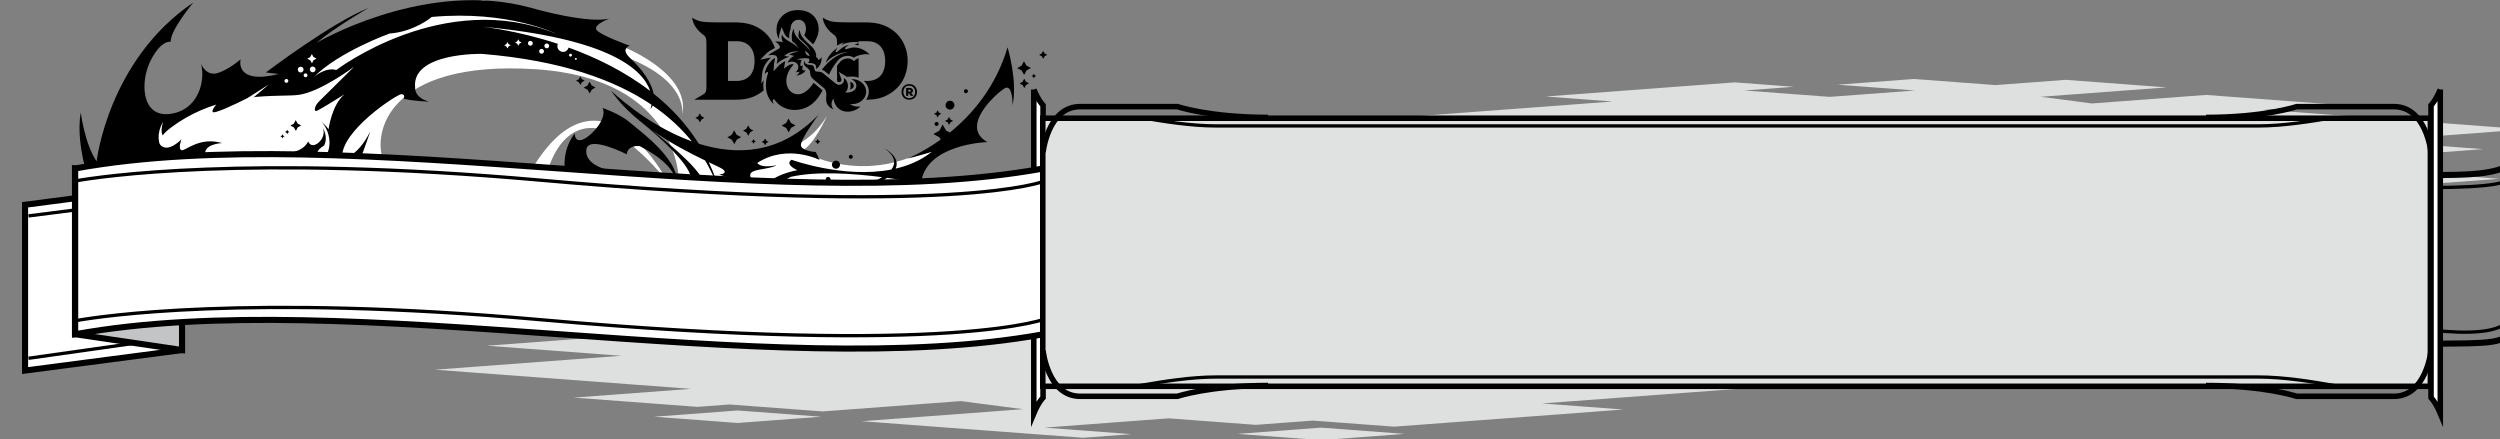 <?xml version="1.0" encoding="UTF-8" standalone="no"?>
<!-- Created with Inkscape (http://www.inkscape.org/) -->

<svg
   width="199.771mm"
   height="35.105mm"
   viewBox="0 0 199.771 35.105"
   version="1.1"
   id="svg1"
   xmlns="http://www.w3.org/2000/svg"
   xmlns:svg="http://www.w3.org/2000/svg">
  <rect x="0" y="0" width="199.771" height="35.105" fill="#808080" stroke="none"/>
  <defs
     id="defs1">
    <clipPath
       clipPathUnits="userSpaceOnUse"
       id="clipPath2289">
      <path
         d="M 0,0 H 612 V 792 H 0 Z"
         transform="translate(-55.001,-733.915)"
         id="path2289" />
    </clipPath>
    <clipPath
       clipPathUnits="userSpaceOnUse"
       id="clipPath2291">
      <path
         d="M 0,0 H 612 V 792 H 0 Z"
         transform="translate(-149.72,-735.354)"
         id="path2291" />
    </clipPath>
    <clipPath
       clipPathUnits="userSpaceOnUse"
       id="clipPath2293">
      <path
         d="M 0,0 H 612 V 792 H 0 Z"
         transform="translate(-188.747,-728.449)"
         id="path2293" />
    </clipPath>
    <clipPath
       clipPathUnits="userSpaceOnUse"
       id="clipPath2295">
      <path
         d="M 0,0 H 612 V 792 H 0 Z"
         transform="translate(-66.757,-746.64)"
         id="path2295" />
    </clipPath>
    <clipPath
       clipPathUnits="userSpaceOnUse"
       id="clipPath2297">
      <path
         d="M 0,0 H 612 V 792 H 0 Z"
         transform="translate(-90.284,-738.72)"
         id="path2297" />
    </clipPath>
    <clipPath
       clipPathUnits="userSpaceOnUse"
       id="clipPath2299">
      <path
         d="M 0,0 H 612 V 792 H 0 Z"
         transform="translate(-61.754,-740.799)"
         id="path2299" />
    </clipPath>
    <clipPath
       clipPathUnits="userSpaceOnUse"
       id="clipPath2302">
      <path
         d="M 0,0 H 612 V 792 H 0 Z"
         transform="translate(-259.416,-753.061)"
         id="path2302" />
    </clipPath>
    <clipPath
       clipPathUnits="userSpaceOnUse"
       id="clipPath2304">
      <path
         d="M 0,0 H 612 V 792 H 0 Z"
         transform="translate(-259.416,-753.061)"
         id="path2304" />
    </clipPath>
    <clipPath
       clipPathUnits="userSpaceOnUse"
       id="clipPath2310">
      <path
         d="M 0,0 H 612 V 792 H 0 Z"
         transform="translate(-261.608,-697.719)"
         id="path2310" />
    </clipPath>
    <clipPath
       clipPathUnits="userSpaceOnUse"
       id="clipPath2312">
      <path
         d="M 0,0 H 612 V 792 H 0 Z"
         transform="translate(-262.486,-701.342)"
         id="path2312" />
    </clipPath>
    <clipPath
       clipPathUnits="userSpaceOnUse"
       id="clipPath2314">
      <path
         d="M 0,0 H 612 V 792 H 0 Z"
         transform="translate(-261.608,-697.719)"
         id="path2314" />
    </clipPath>
    <clipPath
       clipPathUnits="userSpaceOnUse"
       id="clipPath2316">
      <path
         d="M 0,0 H 612 V 792 H 0 Z"
         transform="translate(-575.128,-733.711)"
         id="path2316" />
    </clipPath>
    <clipPath
       clipPathUnits="userSpaceOnUse"
       id="clipPath2318">
      <path
         d="M 0,0 H 612 V 792 H 0 Z"
         transform="translate(-574.523,-730.876)"
         id="path2318" />
    </clipPath>
    <clipPath
       clipPathUnits="userSpaceOnUse"
       id="clipPath2321">
      <path
         d="M 0,0 H 612 V 792 H 0 Z"
         transform="translate(-261.514,-738.865)"
         id="path2321" />
    </clipPath>
    <clipPath
       clipPathUnits="userSpaceOnUse"
       id="clipPath2323">
      <path
         d="M 0,0 H 612 V 792 H 0 Z"
         transform="translate(-575.408,-738.865)"
         id="path2323" />
    </clipPath>
    <clipPath
       clipPathUnits="userSpaceOnUse"
       id="clipPath2325">
      <path
         d="M 0,0 H 612 V 792 H 0 Z"
         transform="translate(-553.509,-746.752)"
         id="path2325" />
    </clipPath>
    <clipPath
       clipPathUnits="userSpaceOnUse"
       id="clipPath2327">
      <path
         d="M 0,0 H 612 V 792 H 0 Z"
         transform="translate(-577.505,-753.061)"
         id="path2327" />
    </clipPath>
    <clipPath
       clipPathUnits="userSpaceOnUse"
       id="clipPath2329">
      <path
         d="M 0,0 H 612 V 792 H 0 Z"
         transform="translate(-577.505,-753.061)"
         id="path2329" />
    </clipPath>
    <clipPath
       clipPathUnits="userSpaceOnUse"
       id="clipPath2673">
      <path
         d="m 182.16,747.72 h 50.849 v 23.4 H 182.16 Z"
         transform="translate(-231.406,-753.002)"
         id="path2673" />
    </clipPath>
    <clipPath
       clipPathUnits="userSpaceOnUse"
       id="clipPath2675">
      <path
         d="m 182.16,747.72 h 50.849 v 23.4 H 182.16 Z"
         transform="translate(-226.384,-767.178)"
         id="path2675" />
    </clipPath>
    <clipPath
       clipPathUnits="userSpaceOnUse"
       id="clipPath2677">
      <path
         d="m 182.16,747.72 h 50.849 v 23.4 H 182.16 Z"
         transform="translate(-217.926,-754.815)"
         id="path2677" />
    </clipPath>
  </defs>
  <g
     id="layer1"
     transform="translate(-0.196,-0.14)">
    <g
       id="g4381"
       transform="matrix(0.265,0,0,0.265,-1116.98,-6.464)">
      <path
         id="path2280"
         d="M 0,0 18.891,-1.413 0,-2.826 -18.888,-1.413 Z m 113.072,-5.295 18.89,-1.413 18.891,1.413 -18.891,1.413 z m 92.841,13.801 18.103,1.354 -22.322,1.669 34.156,2.553 -30.419,2.275 42.14,3.15 -71.757,5.367 19.281,1.441 -35.203,2.633 -31.278,-2.339 -14.067,1.831 34.513,2.579 -27.659,2.069 L 102.126,31.647 79.747,33.321 58.83,31.756 80.082,30.165 56.666,28.414 33.253,30.165 46.824,31.18 30.61,32.393 -21.229,28.518 -2.86,27.144 -61.111,22.79 l 34.305,-2.565 -18.103,-1.353 22.321,-1.67 -34.155,-2.552 30.417,-2.276 -42.14,-3.15 57.912,-4.331 -26.516,-1.984 27.992,-2.092 7.239,0.541 21.052,-1.575 31.278,2.34 14.052,-1.83 -36.449,-2.726 50.036,-3.74 10.941,0.818 -19.696,1.473 28.126,2.104 19.713,-1.474 12.905,0.964 18.376,-1.373 51.84,3.875 -18.368,1.373 58.25,4.354 z"
         style="fill:#dedfdf icc-color(sRGB-IEC61966-2, 0.1, 0.871, 0.875, 0.876);fill-opacity:1;fill-rule:nonzero;stroke:none"
         transform="matrix(1.333,0,0,-1.333,4438.195,148.696)" />
      <path
         id="path2281"
         d="M 0,0 15.58,-1.166 0,-2.33 -15.578,-1.166 Z m 93.256,-4.367 15.579,-1.165 15.58,1.165 -15.58,1.166 z m 76.57,11.383 14.93,1.116 -18.41,1.376 28.17,2.106 -25.087,1.877 34.754,2.597 -59.181,4.427 15.902,1.188 -29.034,2.172 -25.796,-1.929 -11.602,1.51 28.465,2.127 -22.812,1.706 -15.897,-1.188 -18.457,1.38 -17.252,-1.291 17.529,-1.312 -19.313,-1.444 -19.31,1.444 11.193,0.838 -13.372,1 -42.755,-3.196 15.15,-1.133 -48.042,-3.591 28.293,-2.116 -14.931,-1.116 18.409,-1.376 -28.168,-2.106 25.086,-1.877 -34.755,-2.597 47.763,-3.573 -21.869,-1.636 23.086,-1.725 5.97,0.446 17.363,-1.299 25.796,1.93 11.59,-1.509 -30.062,-2.249 41.268,-3.084 9.023,0.674 -16.245,1.216 23.197,1.735 16.259,-1.216 10.643,0.795 15.156,-1.133 42.754,3.196 -15.148,1.133 48.041,3.591 z"
         style="fill:#dedfdf icc-color(sRGB-IEC61966-2, 0.1, 0.871, 0.875, 0.876);fill-opacity:1;fill-rule:nonzero;stroke:none"
         transform="matrix(1.333,0,0,-1.333,4705.196,85.37)" />
      <path
         id="path2288"
         d="m 0,0 v 12.239 h 7.56 c 0,0 3.8,-1.8 9.64,6.481 h 12.68 l 5.04,3.548 c 0,0 4.32,6.171 8.28,6.171 3.96,0 19.72,7.201 19.72,7.201 l 17,3.724 20.16,-5.885 10.72,-4.32 c 0,0 16.37,-6.088 14.12,-15.959 0,0 1.96,8.22 -14.12,13.8 0,0 8.72,-6.361 6.92,-10.08 0,0 9.36,-6.451 10.8,-11.687 0,0 20.88,-6.191 29.16,7.967 0,0 -2.95,-6.691 -5.76,-7.967 0,0 19.44,-11.591 38.16,7.967 0,0 -13.48,-11.761 -12.6,-16.621 l -53.28,1.62 c 0,0 0.552,23.517 -32.664,25.561 C 58.32,25.804 54.72,9.18 57.42,2.88 Z"
         style="fill:#ffffff icc-color(sRGB-IEC61966-2, 0.1, 1, 1, 1);fill-opacity:1;fill-rule:nonzero;stroke:none"
         transform="matrix(1.333,0,0,-1.333,4254.934,77.447)"
         clip-path="url(#clipPath2289)" />
      <path
         id="path2290"
         d="m 0,0 c 0,0 6.08,22.32 26.96,-3.24 0,0 -14.569,28.44 -30.144,3.96 z"
         style="fill:#ffffff icc-color(sRGB-IEC61966-2, 0.1, 1, 1, 1);fill-opacity:1;fill-rule:nonzero;stroke:none"
         transform="matrix(1.333,0,0,-1.333,4381.227,75.527)"
         clip-path="url(#clipPath2291)" />
      <path
         id="path2292"
         d="m 0,0 c 0.793,-3.441 1.211,-7.177 1.159,-11.244 0,0 0.629,4.801 -1.159,11.244 m -98.202,15.517 -0.168,-0.317 -0.312,-0.177 0.318,-0.168 0.178,-0.311 0.166,0.317 0.313,0.176 -0.318,0.169 z m -20.039,-13.435 -0.301,-0.572 -0.562,-0.32 0.572,-0.301 0.319,-0.563 0.301,0.572 0.563,0.32 -0.572,0.302 z m 21.964,15.613 -0.418,-0.795 -0.78,-0.442 0.794,-0.418 0.444,-0.78 0.417,0.794 0.779,0.443 -0.793,0.418 z m -2.998,-3.2 -0.158,-0.303 -0.296,-0.167 0.301,-0.159 0.168,-0.295 0.159,0.301 0.295,0.169 -0.3,0.158 z m -24.405,-12.702 -0.27,-0.512 -0.504,-0.286 0.513,-0.269 0.285,-0.503 0.269,0.511 0.504,0.287 -0.512,0.269 z m 1.865,-0.931 -0.2,-0.383 -0.377,-0.212 0.383,-0.201 0.213,-0.378 0.201,0.384 0.376,0.213 -0.383,0.201 z m -0.304,-1.464 -0.148,-0.282 -0.279,-0.159 0.284,-0.149 0.157,-0.28 0.151,0.284 0.279,0.159 -0.284,0.15 z M 23.62,4.293 C 23.625,3.991 23.874,3.749 24.177,3.755 24.479,3.759 24.72,4.009 24.715,4.311 24.71,4.613 24.461,4.855 24.158,4.849 23.856,4.845 23.615,4.595 23.62,4.293 m 5.675,4.655 c 0.252,0.004 0.453,0.211 0.449,0.463 C 29.74,9.663 29.532,9.865 29.28,9.859 29.028,9.856 28.827,9.648 28.831,9.396 28.835,9.144 29.043,8.944 29.295,8.948 M 25.954,6.703 C 26.458,6.711 26.86,7.126 26.852,7.63 26.844,8.134 26.429,8.537 25.924,8.528 25.42,8.52 25.019,8.105 25.027,7.601 25.035,7.097 25.45,6.695 25.954,6.703 m 29.388,17.084 c 0.251,0.004 0.452,0.212 0.448,0.464 -0.004,0.252 -0.212,0.452 -0.463,0.448 -0.253,-0.003 -0.454,-0.211 -0.449,-0.463 0.003,-0.253 0.211,-0.453 0.464,-0.449 m -3.591,-3.708 c 0.554,0.009 0.995,0.466 0.986,1.019 -0.008,0.555 -0.465,0.997 -1.019,0.988 -0.555,-0.009 -0.996,-0.465 -0.987,-1.02 0.008,-0.554 0.465,-0.996 1.02,-0.987 m -3.508,-3.251 c 0.003,-0.252 0.212,-0.453 0.463,-0.449 0.253,0.005 0.454,0.212 0.45,0.463 -0.004,0.253 -0.212,0.454 -0.464,0.449 -0.252,-0.004 -0.453,-0.211 -0.449,-0.463 m 0.706,1.477 0.281,0.532 0.522,0.297 -0.532,0.28 -0.297,0.523 -0.281,-0.532 -0.522,-0.298 0.532,-0.28 z m 2.583,-1.697 0.313,0.595 0.585,0.331 -0.595,0.313 -0.332,0.585 -0.313,-0.595 -0.584,-0.332 0.594,-0.313 z m 21.601,16.185 -0.332,0.585 -0.313,-0.595 -0.584,-0.332 0.595,-0.313 0.332,-0.584 0.312,0.594 0.585,0.332 z m -4.675,-1.77 -0.531,-1.009 -0.992,-0.564 1.009,-0.531 0.564,-0.992 0.531,1.009 0.993,0.564 -1.01,0.531 z m 2.236,-2.821 -0.177,-0.337 -0.331,-0.188 0.337,-0.176 0.188,-0.332 0.177,0.337 0.331,0.188 -0.337,0.176 z m -2.172,-1.129 -0.365,-0.695 -0.683,-0.387 0.695,-0.365 0.387,-0.684 0.366,0.696 0.681,0.386 -0.694,0.366 z M 36.372,4.794 C 30.034,5.608 21.599,6.221 15.715,4.862 14.285,4.17 11.87,2.668 13.088,0.838 c 1.152,-1.73 16.85,0.106 23.284,3.956 m 28.385,29.367 c 0,0 2.313,-7.629 1.124,-13.124 0,0 0.1,5.111 -1.887,3.802 -1.986,-1.309 -10.085,-8.559 -3.82,-12.108 0,0 -14.049,-0.409 -14.999,-9.369 0,0 -3.184,0.665 -7.668,1.28 C 36.922,4.231 36.205,3.811 35.317,3.386 26.989,-0.594 5.795,-5.107 11.896,3.467 9.105,1.897 7.84,-0.665 9.345,-4.698 c 0,0 -4.883,8.5 7.852,11.078 0,0 -2.94,1.231 -1.316,2.351 0,0 11.85,-4.3 22.581,-2.212 1.09,1.412 0.875,3.01 -1.447,4.743 0,0 3.604,-1.916 2.423,-4.535 2.93,0.684 5.746,1.869 8.176,3.793 0,0 -3.815,-1.156 -5.633,-1.55 0,0 3.401,1.283 7.666,4.343 l -0.283,0.498 -1.388,0.731 1.363,0.774 0.732,1.389 0.774,-1.364 0.861,-0.453 c 4.899,3.976 10.357,10.176 13.051,19.273 M -10.33,1.664 c -0.01,-0.029 -0.019,-0.056 -0.03,-0.082 0.012,0.026 0.02,0.055 0.03,0.082 m 0.007,0.019 c -0.003,-0.007 -0.004,-0.013 -0.007,-0.019 0.003,0.006 0.005,0.012 0.007,0.019 M -10.36,1.582 c -0.081,-0.194 -0.175,-0.387 -0.284,-0.579 0,0 0.146,0.206 0.284,0.579 m -66.024,4.784 -0.319,-0.606 -0.596,-0.339 0.607,-0.319 0.338,-0.596 0.319,0.606 0.595,0.339 -0.605,0.32 z m -2.66,2.897 -0.282,-0.536 -0.527,-0.298 0.535,-0.282 0.3,-0.527 0.282,0.537 0.526,0.298 -0.535,0.282 z m -3.031,-1.169 -0.445,-0.847 -0.833,-0.474 0.848,-0.443 0.471,-0.833 0.446,0.848 0.832,0.471 -0.847,0.446 z m 77.244,9.083 0.353,0.669 0.657,0.374 -0.669,0.352 -0.374,0.658 -0.352,-0.67 -0.657,-0.373 0.669,-0.353 z m 26.631,-3.736 -0.212,-0.402 -0.394,-0.224 0.402,-0.212 0.224,-0.395 0.211,0.403 0.395,0.224 -0.402,0.211 z m -6.557,1.489 0.536,1.019 1.002,0.57 -1.019,0.536 -0.569,1.002 -0.537,-1.019 -1.001,-0.569 1.019,-0.538 z m -5.325,-2.933 0.268,0.51 0.501,0.284 -0.51,0.268 -0.284,0.501 -0.269,-0.51 -0.5,-0.285 0.509,-0.267 z m -3.15,0.877 0.34,-0.18 0.19,-0.336 0.18,0.341 0.335,0.191 -0.341,0.18 -0.191,0.335 -0.179,-0.341 z M 6.108,14.16 6.51,14.923 7.259,15.349 6.496,15.751 6.07,16.501 5.669,15.738 4.918,15.311 5.682,14.909 Z m -3.164,-1.896 0.537,1.019 1.001,0.569 -1.019,0.537 -0.57,1.002 -0.536,-1.019 -1.001,-0.57 1.019,-0.536 z m -32.708,11.459 0.459,0.873 0.857,0.487 -0.873,0.46 -0.487,0.856 -0.459,-0.871 -0.858,-0.489 0.873,-0.458 z m -2.138,3.876 -0.335,-0.635 -0.624,-0.356 0.635,-0.334 0.355,-0.624 0.334,0.636 0.624,0.355 -0.635,0.335 z m 15.805,-3.3 c -1.538,4.643 -8.805,11.889 -38.168,14.541 0,0 7.663,-0.716 17.288,-3.885 -0.071,-0.165 -0.114,-0.346 -0.111,-0.537 0.011,-0.722 0.605,-1.297 1.327,-1.285 0.599,0.01 1.075,0.428 1.221,0.98 6.023,-2.182 12.596,-5.321 18.443,-9.814 m -16.589,7.25 c -0.002,0.12 -0.101,0.216 -0.221,0.214 -0.121,-0.002 -0.217,-0.101 -0.215,-0.221 0.002,-0.121 0.102,-0.217 0.222,-0.215 0.12,0.002 0.216,0.101 0.214,0.222 m -1.103,0.853 c -0.002,0.18 -0.151,0.324 -0.331,0.322 -0.181,-0.003 -0.325,-0.153 -0.322,-0.333 0.003,-0.18 0.151,-0.324 0.332,-0.32 0.181,0.003 0.325,0.151 0.321,0.331 m -5.151,2.096 c -0.005,0.299 -0.253,0.54 -0.554,0.534 -0.301,-0.004 -0.54,-0.252 -0.535,-0.552 0.005,-0.301 0.252,-0.541 0.552,-0.536 0.302,0.005 0.542,0.252 0.537,0.554 m -1.179,-1.217 c -0.004,0.3 -0.252,0.54 -0.553,0.535 -0.301,-0.004 -0.54,-0.253 -0.535,-0.552 0.004,-0.302 0.252,-0.541 0.552,-0.537 0.301,0.005 0.541,0.253 0.536,0.554 m -2.534,1.81 c -0.004,0.3 -0.252,0.541 -0.553,0.536 -0.301,-0.005 -0.541,-0.253 -0.536,-0.554 0.005,-0.301 0.253,-0.54 0.554,-0.535 0.3,0.004 0.541,0.252 0.535,0.553 m -2.543,0.176 -0.474,0.25 -0.264,0.465 -0.249,-0.473 -0.465,-0.265 0.473,-0.25 0.264,-0.464 0.249,0.472 z m -2.459,-0.619 -0.473,0.248 -0.264,0.465 -0.249,-0.474 -0.465,-0.262 0.473,-0.249 0.264,-0.465 0.249,0.472 z m 10.304,2.597 c 0,0 -10.868,5.379 -28.158,3.793 0,0 -3.866,-3.328 -9.522,-3.746 0,0 -11.477,-4.105 -17.156,-9.859 0,0 2.576,2.327 5.093,1.605 0,0 24.311,18.578 49.743,8.207 M -90.998,21.932 c 1.096,1.096 7.929,7.839 7.929,7.839 0,0 -7.582,-5.673 -12.498,-6.353 -2.181,-0.303 -6.391,-0.024 -11.465,-0.659 -3.118,-1.563 -7.855,-3.814 -8.048,-3.176 -0.113,0.372 0.294,1.004 0.83,1.635 -4.533,-1.416 -9.29,-3.861 -13.663,-8.134 0,0 -2.412,-1.533 -1.822,-1.871 0.591,-0.337 1.18,-0.675 1.18,-0.675 0,0 -3.036,-2.022 -2.194,-3.287 0.845,-1.264 8.113,4.162 8.113,4.162 0,0 -3.257,-3.557 -5.903,-5.394 -2.648,-1.837 -2.565,-4.703 -2.077,-6.423 0,0 0.978,-4.034 5.918,-2.92 l -0.299,0.525 -0.955,0.503 0.938,0.533 0.504,0.954 0.533,-0.937 0.955,-0.502 -0.939,-0.534 -0.216,-0.411 c 0.279,0.08 0.559,0.162 0.861,0.273 6.157,2.275 13.778,0.484 17.016,-0.208 3.236,-0.693 7.302,4.061 9.31,8.832 0,0 0.978,-0.151 2.277,1.516 0,0 -1.046,-2.596 -0.373,-3.608 0.675,-1.012 2.226,-0.271 2.547,0.454 l -0.724,1.417 c 0,0 2.445,1.265 3.981,4.333 1.535,3.069 0.044,6.239 -1.145,7.529 0,0 1.164,-1.088 1.585,-1.721 0,0 0.686,5.498 3.604,7.917 0,0 -5.339,-3.338 -6.182,-3.716 -0.844,-0.38 -0.675,1.011 0.422,2.107 m -5.689,-22.315 c -5.784,-6.391 -11.164,-3.875 -11.164,-3.875 5.417,-4.843 11.164,3.875 11.164,3.875 m -2.129,26.945 c 0.004,-0.24 0.202,-0.43 0.443,-0.427 0.24,0.004 0.432,0.201 0.428,0.442 -0.004,0.24 -0.201,0.433 -0.442,0.429 -0.241,-0.004 -0.433,-0.202 -0.429,-0.444 m 3.008,2.555 c 0.006,-0.361 0.304,-0.649 0.664,-0.643 0.361,0.005 0.648,0.303 0.642,0.663 -0.006,0.361 -0.302,0.649 -0.663,0.643 -0.361,-0.006 -0.648,-0.303 -0.643,-0.663 m 1.327,-1.286 c 0.004,-0.241 0.203,-0.433 0.443,-0.427 0.241,0.003 0.432,0.2 0.429,0.441 -0.004,0.241 -0.202,0.433 -0.443,0.428 -0.24,-0.003 -0.433,-0.201 -0.429,-0.442 m 2.038,1.993 c -0.361,-0.007 -0.649,-0.302 -0.643,-0.663 0.006,-0.361 0.303,-0.65 0.664,-0.643 0.361,0.005 0.649,0.303 0.642,0.664 -0.005,0.36 -0.303,0.648 -0.663,0.642 m -1.22,1.76 0.682,-0.36 0.381,-0.671 0.358,0.683 0.672,0.381 -0.683,0.359 -0.381,0.672 -0.359,-0.683 z M 0.435,6.521 C 0.162,6.773 -1.05,7.328 -2.823,8.171 -1.642,5.653 -0.678,2.94 0,0 c -0.736,2.652 -1.893,5.583 -3.663,8.571 -3.21,1.542 -7.823,3.883 -12.185,6.981 4.938,-3.846 12.618,-10.32 11.877,-12.856 0,0 -0.377,1.004 -1.099,0.678 -0.642,-0.289 -2.731,-2.847 -5.184,-1.491 -0.023,-0.067 -0.043,-0.134 -0.069,-0.2 0.021,0.064 0.043,0.132 0.062,0.204 -0.298,0.166 -0.601,0.378 -0.908,0.672 0,0 0.409,-0.225 0.972,-0.396 0.363,1.807 -0.186,5.52 -8.287,9.666 0,0 -2.744,0.32 -2.892,-1.872 0,0 -8.65,4.424 -9.144,1.131 -0.495,-3.294 4.27,-4.495 4.27,-4.495 l -9.121,-0.33 c 0,0 -0.803,4.551 2.237,8.433 0,0 -0.15,-2.01 1.666,-1.434 1.816,0.577 5.767,4.657 4.63,7.194 0,0 4.038,-1.394 6.26,-3.367 2.089,-1.853 12.155,-8.897 10.418,-14.936 1.14,-0.337 2.891,-0.431 3.296,1.968 0.496,2.949 -7.222,9.89 -11.075,12.994 -0.109,0.087 -0.218,0.174 -0.327,0.262 -0.179,0.142 -0.348,0.276 -0.505,0.396 0.07,-0.051 0.148,-0.109 0.224,-0.166 -2.451,2.002 -4.697,4.26 -6.399,6.772 0,0 7.873,-7.719 18.279,-11.485 -2.26,2.798 -5.147,5.558 -8.849,8.097 -0.136,-0.299 -0.307,-0.574 -0.529,-0.815 0,0 0.161,0.37 0.254,1.007 -8.24,5.564 -20.418,10.037 -38.391,11.502 0,0 -15.936,0.344 -15.079,-7.633 0,0 -0.27,-2.225 3.135,-3.172 0,0 -3.575,0.103 -5.699,0.66 0,0 0.422,1.013 -0.539,1.029 -0.961,0.017 -14.016,-8.458 -13.394,-14.546 0,0 3.287,-10e-4 6.36,6.135 0,0 -1.504,-4.433 -2.347,-6.457 0,0 -4.201,-1.482 -5.128,-5.023 -0.929,-3.541 -1.84,-5.025 -1.84,-5.025 0,0 -15.342,-12.837 -28.659,-14.445 0,0 -5.943,-0.741 -10.103,1.959 l 2.402,0.1 c 0,0 -9.236,1.464 -13.171,7.209 -3.935,5.747 -8.091,18.104 -6.652,25.93 0,0 0.89,-7.133 3.587,-11.02 0,0 2.583,22.853 21.879,35.922 0,0 -5.253,-6.287 -5.13,-8.89 0,0 -2.08,0.546 -4.507,-4.182 -2.429,-4.728 -2.209,-12.949 4.329,-12.135 6.537,0.815 8.099,7.649 7.036,11.34 0,0 1.142,-2.927 3.812,-2.08 2.668,0.847 5.159,3.109 5.159,3.109 0,0 -1.532,-5.842 8.638,-3.341 l -2.921,0.354 c 0,0 14.737,11.189 23.25,14.612 0,0 -7.198,-4.082 -11.853,-7.951 0,0 23.09,13.7 46.342,8.515 0.661,-0.147 1.287,-0.318 1.927,-0.479 l -0.084,0.043 c 0,0 0.191,-0.058 0.534,-0.156 0.614,-0.158 1.22,-0.32 1.814,-0.491 3.922,-1.022 11.772,-2.808 15.773,-1.908 0,0 -3.434,-1.24 -2.987,-2.427 0.448,-1.187 7.588,-3.712 7.588,-3.712 0,0 -2.069,-0.614 -0.148,-2.553 l -0.039,0.02 c 3.247,-2.99 5.132,-5.962 5.588,-8.32 3.892,-3.11 7.423,-6.842 10.211,-11.313 8.504,-2.673 18.456,-2.454 27.137,6.614 0,0 -4.356,-5.856 -4.021,-7.085 0.336,-1.23 3.352,-1.399 3.352,-1.399 l 0.861,-1.799 c 0,0 -7.275,3.724 -14.083,-0.665 0,0 0.525,-1.297 4.336,-0.551 0,0 -0.581,-0.435 -2.985,-0.825 C 7.097,6.262 5.051,5.916 7.956,3.01 c 0,0 -3.163,0.604 -8.471,2.395 0,0 2.079,0.078 0.95,1.116 m -20.271,12.032 c 0.217,-0.14 0.587,-0.409 1.065,-0.78 -0.666,0.494 -1.065,0.78 -1.065,0.78"
         style="fill:#000000 icc-color(sRGB-IEC61966-2, 0.1, 0, 0, 0);fill-opacity:1;fill-rule:nonzero;stroke:none"
         transform="matrix(1.333,0,0,-1.333,4433.263,84.735)"
         clip-path="url(#clipPath2293)" />
      <path
         id="path2294"
         d="m 0,0 c 0,0 -6.538,-4.643 -4.737,-6.253 1.8,-1.61 4.642,1.421 4.642,1.421 0,0 -0.852,-2.179 0,-2.463 0.853,-0.284 3.979,3.126 9.19,1.61 0,0 -4.737,-0.189 -3.695,-3.126 l -16.769,-1.042 0.19,4.358 c 0,0 6.537,5.305 11.179,5.495"
         style="fill:#000000 icc-color(sRGB-IEC61966-2, 0.1, 0, 0, 0);fill-opacity:1;fill-rule:nonzero;stroke:none"
         transform="matrix(1.333,0,0,-1.333,4270.609,60.48)"
         clip-path="url(#clipPath2295)" />
      <path
         id="path2296"
         d="m 0,0 c 0,0 3.655,-0.086 5.047,2.61 0,0 0.347,-1.13 1.479,-0.782 1.131,0.347 2.523,2.088 1.827,3.828 0,0 1.305,-2.002 0.261,-4.003 0,0 -1.654,-0.87 -1.566,-1.914 z"
         style="fill:#000000 icc-color(sRGB-IEC61966-2, 0.1, 0, 0, 0);fill-opacity:1;fill-rule:nonzero;stroke:none"
         transform="matrix(1.333,0,0,-1.333,4301.979,71.041)"
         clip-path="url(#clipPath2297)" />
      <path
         id="path2298"
         d="m 0,0 c 0,0 -0.97,1.973 0.78,5.035 0,0 -1.048,-2.912 0.375,-3.562 z"
         style="fill:#ffffff icc-color(sRGB-IEC61966-2, 0.1, 1, 1, 1);fill-opacity:1;fill-rule:nonzero;stroke:none"
         transform="matrix(1.333,0,0,-1.333,4263.939,68.269)"
         clip-path="url(#clipPath2299)" />
      <path
         id="path2300"
         d="M 0,0 4.693,3.001 0.631,-0.437 Z"
         style="fill:#ffffff icc-color(sRGB-IEC61966-2, 0.1, 1, 1, 1);fill-opacity:1;fill-rule:nonzero;stroke:none"
         transform="matrix(1.333,0,0,-1.333,4290.554,54.389)" />
      <path
         id="path2301"
         d="m 0,0 -0.001,-73.258 c 1.048,2.516 2.098,3.565 2.098,3.565 l 10e-4,66.129 c 0,0 -1.05,1.046 -2.098,3.564"
         style="fill:#ffffff icc-color(sRGB-IEC61966-2, 0.1, 1, 1, 1);fill-opacity:1;fill-rule:nonzero;stroke:none"
         transform="matrix(1.333,0,0,-1.333,4527.488,51.918)"
         clip-path="url(#clipPath2302)" />
      <path
         id="path2303"
         d="m 0,0 -0.001,-73.258 c 1.048,2.516 2.098,3.565 2.098,3.565 l 10e-4,66.129 c 0,0 -1.05,1.046 -2.098,3.564 z"
         style="fill:none;stroke:#000000 icc-color(sRGB-IEC61966-2, 0.1, 0, 0, 0);stroke-width:1.25;stroke-linecap:butt;stroke-linejoin:miter;stroke-miterlimit:10;stroke-dasharray:none;stroke-opacity:1"
         transform="matrix(1.333,0,0,-1.333,4527.488,51.918)"
         clip-path="url(#clipPath2304)" />
      <path
         id="path2305"
         d="m 0,0 v -37.5 l 35.5,4.639 V 4.64 Z"
         style="fill:#ffffff icc-color(sRGB-IEC61966-2, 0.1, 1, 1, 1);fill-opacity:1;fill-rule:nonzero;stroke:none"
         transform="matrix(1.333,0,0,-1.333,4223.317,86.67)" />
      <path
         id="path2306"
         d="m 0,0 v -37.5 l 35.5,4.639 v 37.5 z"
         style="fill:none;stroke:#000000 icc-color(sRGB-IEC61966-2, 0.1, 0, 0, 0);stroke-width:1.375;stroke-linecap:butt;stroke-linejoin:miter;stroke-miterlimit:10;stroke-dasharray:none;stroke-opacity:1"
         transform="matrix(1.333,0,0,-1.333,4223.317,86.67)" />
      <path
         id="path2307"
         d="M 0,0 34.724,4.925 M 0,32.207 34.724,36.625"
         style="fill:none;stroke:#000000 icc-color(sRGB-IEC61966-2, 0.1, 0, 0, 0);stroke-width:0.75;stroke-linecap:butt;stroke-linejoin:miter;stroke-miterlimit:10;stroke-dasharray:none;stroke-opacity:1"
         transform="matrix(1.333,0,0,-1.333,4224.352,132.958)" />
      <path
         id="path2308"
         d="m 0,0 -24.219,3.583 v -37.5 L 0,-37.5 Z"
         style="fill:#c3c4c6 icc-color(sRGB-IEC61966-2, 0.1, 0.765, 0.768, 0.777);fill-opacity:1;fill-rule:nonzero;stroke:#000000 icc-color(sRGB-IEC61966-2, 0.1, 0, 0, 0);stroke-width:1.375;stroke-linecap:butt;stroke-linejoin:miter;stroke-miterlimit:10;stroke-dasharray:none;stroke-opacity:1"
         transform="matrix(1.333,0,0,-1.333,4270.65,80.485)" />
      <path
         id="path2309"
         d="M 0,0 C -61.753,-11.25 -157.286,11.25 -219.039,0 V 37.5 C -157.286,48.75 -61.753,26.25 0,37.5 Z"
         style="fill:#ffffff icc-color(sRGB-IEC61966-2, 0.1, 1, 1, 1);fill-opacity:1;fill-rule:nonzero;stroke:none"
         transform="matrix(1.333,0,0,-1.333,4530.41,125.708)"
         clip-path="url(#clipPath2310)" />
      <path
         id="path2311"
         d="m 0,0 c 0,0 -20.5,-8.666 -114.666,-0.333 -66.51,5.886 -99.718,0.727 -104.856,-0.173 M -0.878,30.955 c 0,0 -19.872,-8.038 -114.038,0.295 -66.51,5.886 -99.718,0.726 -104.856,-0.173"
         style="fill:none;stroke:#000000 icc-color(sRGB-IEC61966-2, 0.1, 0, 0, 0);stroke-width:0.75;stroke-linecap:butt;stroke-linejoin:miter;stroke-miterlimit:10;stroke-dasharray:none;stroke-opacity:1"
         transform="matrix(1.333,0,0,-1.333,4531.581,120.877)"
         clip-path="url(#clipPath2312)" />
      <path
         id="path2313"
         d="M 0,0 C -61.753,-11.25 -157.286,11.25 -219.039,0 V 37.5 C -157.286,48.75 -61.753,26.25 0,37.5 Z"
         style="fill:none;stroke:#000000 icc-color(sRGB-IEC61966-2, 0.1, 0, 0, 0);stroke-width:1.375;stroke-linecap:butt;stroke-linejoin:miter;stroke-miterlimit:10;stroke-dasharray:none;stroke-opacity:1"
         transform="matrix(1.333,0,0,-1.333,4530.41,125.708)"
         clip-path="url(#clipPath2314)" />
      <path
         id="path2315"
         d="m 0,0 v -38.142 c 14.567,0.085 16.462,0 18.946,3.228 v 37.5 C 14.287,0.112 9.473,0.037 0,0 Z"
         style="fill:none;stroke:#000000 icc-color(sRGB-IEC61966-2, 0.1, 0, 0, 0);stroke-width:1.375;stroke-linecap:butt;stroke-linejoin:miter;stroke-miterlimit:10;stroke-dasharray:none;stroke-opacity:1"
         transform="matrix(1.333,0,0,-1.333,4948.437,77.719)"
         clip-path="url(#clipPath2316)" />
      <path
         id="path2317"
         d="M 0,0 C 16.235,0.054 17.687,1.176 19.157,2.303 M 0.603,-32.193 c 19.602,-2.231 17.932,3.579 18.804,3.754"
         style="fill:none;stroke:#000000 icc-color(sRGB-IEC61966-2, 0.1, 0, 0, 0);stroke-width:0.75;stroke-linecap:butt;stroke-linejoin:miter;stroke-miterlimit:10;stroke-dasharray:none;stroke-opacity:1"
         transform="matrix(1.333,0,0,-1.333,4947.63,81.499)"
         clip-path="url(#clipPath2318)" />
      <path
         id="path2319"
         d="M 575.408,686.111 H 261.514 v 60.642 h 313.894 z"
         style="fill:#e0e1e1 icc-color(sRGB-IEC61966-2, 0.1, 0.88, 0.883, 0.884);fill-opacity:1;fill-rule:nonzero;stroke:#000000 icc-color(sRGB-IEC61966-2, 0.1, 0, 0, 0);stroke-width:1.25;stroke-linecap:butt;stroke-linejoin:miter;stroke-miterlimit:10;stroke-dasharray:none;stroke-opacity:1"
         transform="matrix(1.333,0,0,-1.333,4181.6,1056)" />
      <path
         id="path2320"
         d="m 0,0 c 0,0 1.067,10.333 8.401,10.333 h 22 c 0,0 7.166,-2.445 20.5,-2.445 M -0.001,-44.866 c 0,0 1.067,-10.333 8.401,-10.333 h 22 c 0,0 7.166,2.445 20.5,2.445"
         style="fill:none;stroke:#000000 icc-color(sRGB-IEC61966-2, 0.1, 0, 0, 0);stroke-width:1.25;stroke-linecap:butt;stroke-linejoin:miter;stroke-miterlimit:10;stroke-dasharray:none;stroke-opacity:1"
         transform="matrix(1.333,0,0,-1.333,4530.285,70.847)"
         clip-path="url(#clipPath2321)" />
      <path
         id="path2322"
         d="m 0,0 c 0,0 -1.067,10.333 -8.401,10.333 h -22 c 0,0 -7.166,-2.445 -20.5,-2.445 M 0.001,-44.866 c 0,0 -1.067,-10.333 -8.401,-10.333 h -22 c 0,0 -7.166,2.445 -20.5,2.445"
         style="fill:none;stroke:#000000 icc-color(sRGB-IEC61966-2, 0.1, 0, 0, 0);stroke-width:1.25;stroke-linecap:butt;stroke-linejoin:miter;stroke-miterlimit:10;stroke-dasharray:none;stroke-opacity:1"
         transform="matrix(1.333,0,0,-1.333,4948.81,70.847)"
         clip-path="url(#clipPath2323)" />
      <path
         id="path2324"
         d="m 0,0 c -5.202,-0.907 -11.465,-1.923 -17.206,-1.923 h -235.685 c -5.741,0 -12.004,1.016 -17.206,1.923 m 0,-60.641 c 5.202,0.908 11.465,1.923 17.206,1.923 h 235.685 c 5.741,0 12.004,-1.015 17.206,-1.923"
         style="fill:none;stroke:#000000 icc-color(sRGB-IEC61966-2, 0.1, 0, 0, 0);stroke-width:0.75;stroke-linecap:butt;stroke-linejoin:miter;stroke-miterlimit:10;stroke-dasharray:none;stroke-opacity:1"
         transform="matrix(1.333,0,0,-1.333,4919.612,60.331)"
         clip-path="url(#clipPath2325)" />
      <path
         id="path2326"
         d="m 0,0 0.001,-73.258 c -1.048,2.516 -2.098,3.565 -2.098,3.565 l -10e-4,66.129 c 0,0 1.05,1.046 2.098,3.564"
         style="fill:#ffffff icc-color(sRGB-IEC61966-2, 0.1, 1, 1, 1);fill-opacity:1;fill-rule:nonzero;stroke:none"
         transform="matrix(1.333,0,0,-1.333,4951.607,51.918)"
         clip-path="url(#clipPath2327)" />
      <path
         id="path2328"
         d="m 0,0 0.001,-73.258 c -1.048,2.516 -2.098,3.565 -2.098,3.565 l -10e-4,66.129 c 0,0 1.05,1.046 2.098,3.564 z"
         style="fill:none;stroke:#000000 icc-color(sRGB-IEC61966-2, 0.1, 0, 0, 0);stroke-width:1.25;stroke-linecap:butt;stroke-linejoin:miter;stroke-miterlimit:10;stroke-dasharray:none;stroke-opacity:1"
         transform="matrix(1.333,0,0,-1.333,4951.607,51.918)"
         clip-path="url(#clipPath2329)" />
      <g
         id="g2670">
        <g
           id="g3271">
          <path
             id="path2672"
             d="M 0,0 C 0.28,0 0.28,-0.412 0,-0.412 H -0.384 V 0 Z M 0.276,-0.723 C 0.93,-0.575 0.796,0.427 0,0.427 h -0.86 v -1.804 h 0.476 v 0.561 h 0.167 l 0.429,-0.561 h 0.511 v 0.104 z m -0.429,-1.162 c 0.849,0 1.329,0.622 1.329,1.409 0,0.785 -0.48,1.406 -1.329,1.406 -0.844,0 -1.324,-0.621 -1.328,-1.406 0.004,-0.787 0.484,-1.409 1.328,-1.409 m 1.756,1.409 c 0,-0.961 -0.63,-1.77 -1.755,-1.77 -1.121,0 -1.751,0.809 -1.751,1.77 0,0.958 0.63,1.769 1.751,1.769 1.125,0 1.755,-0.811 1.755,-1.769"
             style="fill:#000000 icc-color(sRGB-IEC61966-2, 0.1, 0, 0, 0);fill-opacity:1;fill-rule:nonzero;stroke:none"
             transform="matrix(1.333,0,0,-1.333,4490.141,51.998)"
             clip-path="url(#clipPath2673)" />
          <path
             id="path2674"
             d="m 0,0 c -1.261,0.662 -2.546,0.982 -4.298,1.052 v 0.014 h -3.514 c -2.781,0 -4.099,0.037 -5.064,0.258 -0.833,0.192 -1.579,0.676 -1.587,0.679 l -0.213,0.14 0.023,-0.252 c 0.005,-0.081 0.197,-1.966 2.451,-3.61 0.434,-0.314 0.739,-0.622 0.739,-1.728 v -0.731 c 0.482,0.298 1.014,0.561 1.603,0.784 -0.198,-0.172 -0.44,-0.43 -0.644,-0.709 0.391,0.257 0.88,0.474 1.679,0.616 1.057,0.187 1.829,0.105 2.237,0.027 v 0.277 h 1.965 c 2.573,0 4.051,-1.644 4.051,-4.513 0,-2.849 -1.478,-4.481 -4.051,-4.481 h -0.769 c 0.679,-0.619 1.105,-1.471 1.105,-2.413 0,-0.678 -0.226,-1.304 -0.599,-1.835 2.442,0.022 4.006,0.458 5.695,1.584 0.737,0.497 1.368,1.074 1.877,1.716 1.158,1.445 1.822,3.443 1.822,5.477 C 4.508,-4.338 2.822,-1.479 0,0 m -10.569,-12.24 c 0.111,0.159 0.133,0.362 0.062,0.558 l -0.563,1.55 1.419,-0.842 c 0.134,-0.08 0.257,-0.178 0.373,-0.284 l 0.864,0.064 c 0.65,0.061 1.27,-0.037 1.826,-0.249 v 4.417 c -0.315,-0.109 -0.561,-0.23 -0.674,-0.332 l -0.363,-0.329 -0.39,0.297 c -0.252,0.192 -0.628,0.302 -1.03,0.302 -0.66,0 -1.303,-0.285 -1.719,-0.761 -0.256,-0.294 -0.487,-0.598 -0.699,-0.899 v -3.505 c 0.346,-0.264 0.707,-0.255 0.894,0.013 m -17.499,0.242 -0.547,-0.763 0.195,2.155 c 0.159,1.753 1.237,3.019 1.991,3.707 -0.152,-0.015 -0.315,-0.038 -0.497,-0.075 l -1.931,-0.399 1.393,1.395 c 0.478,0.477 1.144,0.831 1.731,1.144 0.065,0.035 0.137,0.073 0.208,0.112 -0.685,2.025 -2.08,3.703 -4.023,4.722 -1.262,0.662 -2.547,0.982 -4.298,1.052 v 0.014 h -3.514 c -2.781,0 -4.1,0.037 -5.065,0.258 -0.831,0.192 -1.579,0.676 -1.586,0.679 l -0.213,0.14 0.022,-0.252 c 0.007,-0.081 0.196,-1.966 2.451,-3.61 0.434,-0.314 0.74,-0.622 0.74,-1.728 v -10.089 c 0,-1.08 -0.211,-1.381 -0.715,-1.685 -0.527,-0.316 -1.657,-0.979 -1.657,-0.98 l -0.392,-0.229 h 9.142 c 2.561,0 4.159,0.431 5.892,1.589 0.245,0.163 0.466,0.346 0.687,0.528 -0.127,0.784 -0.119,1.572 -0.014,2.315 m 21.48,7.871 v 0.483 c -0.31,-0.101 -0.753,-0.255 -0.949,-0.37 0.325,0 0.641,-0.046 0.949,-0.113 m -27.586,-8.05 h -1.963 v 8.994 h 1.963 c 2.575,0 4.052,-1.644 4.052,-4.513 0,-2.849 -1.477,-4.481 -4.052,-4.481"
             style="fill:#000000 icc-color(sRGB-IEC61966-2, 0.1, 0, 0, 0);fill-opacity:1;fill-rule:nonzero;stroke:none"
             transform="matrix(1.333,0,0,-1.333,4483.445,33.096)"
             clip-path="url(#clipPath2675)" />
          <path
             id="path2676"
             d="M 0,0 C 0.272,-0.046 0.779,-0.388 0.779,-0.876 0.779,-1.168 0.644,-1.395 0.366,-1.57 0.245,-1.647 0.101,-1.709 -0.055,-1.756 0.028,-1.479 0.068,-1.177 0.057,-0.86 0.037,-0.303 0,0 0,0 M -0.434,6.631 C -3.036,6.506 -5.276,4.29 -6.423,2.733 -6.218,2.664 -6.008,2.57 -5.803,2.405 -5.562,2.211 -5.206,1.92 -4.826,1.606 -4.524,2.275 -3.828,3.666 -2.75,4.902 -1.781,6.014 -0.088,6.119 0.8,5.443 1.373,5.96 3.344,6.445 4.382,6.15 3.749,6.838 2.406,7.759 0.92,7.759 c -1.223,0 -1.915,-0.6 -2.091,-0.331 -0.226,0.347 0.829,0.858 0.829,0.858 -1.446,-0.059 -2.498,-1.76 -2.936,-1.548 -0.26,0.125 0.391,0.947 0.391,0.947 -1.322,-0.768 -2.43,-2.395 -2.661,-3.386 1.217,1.49 3.578,2.557 5.114,2.332 m -6.013,-8.423 c -0.515,0.453 -1.285,1.093 -1.868,1.557 -0.659,-1.13 -2.066,-2.603 -3.492,-2.603 -2.625,0 -3.94,3.715 -0.997,6.752 -0.171,0.056 -0.34,0.063 -0.397,0.063 -0.251,0 -0.498,-0.067 -0.66,-0.179 l -1.157,-0.799 0.262,1.473 c 0.026,0.079 0.057,0.156 0.092,0.232 -0.668,-0.332 -1.325,-0.805 -1.573,-1.076 l -1.138,-1.248 0.122,1.752 c 0.025,0.136 0.053,0.269 0.079,0.395 0.06,0.284 0.133,0.636 0.088,0.754 -0.015,0.036 -0.046,0.067 -0.082,0.093 -0.543,-0.418 -2.032,-1.735 -2.206,-3.67 0,0 0.288,0.406 0.538,0.501 0.165,0.064 0.31,-0.018 0.152,-0.501 -0.062,-0.189 -1.496,-4.073 1.325,-6.759 0,0 -0.309,0.79 -0.122,1.03 0.09,0.116 0.209,0.126 0.372,-0.083 0.121,-0.16 0.249,-0.315 0.384,-0.469 l 0.001,-0.002 c 0.234,-0.264 0.491,-0.514 0.77,-0.729 0.845,-0.592 1.991,-1.067 3.295,-1.067 3.491,0 5.34,2.407 6.366,4.428 -0.045,0.053 -0.096,0.104 -0.154,0.155 M 3.582,-2.227 c 0,1.68 -1.629,2.982 -3.483,2.809 0.529,-0.091 1.27,-0.654 1.27,-1.458 0,-1.311 -1.636,-1.715 -2.541,-1.511 0.96,0.666 0.833,2.583 -0.322,3.269 0.39,-1.074 -0.782,-2.142 -1.923,-1.206 -0.634,0.521 -2.101,1.744 -2.756,2.27 -0.653,0.526 -1.42,0.22 -1.723,0.449 -0.344,0.262 -0.124,0.998 -0.594,1.271 -0.394,0.228 -0.781,0.101 -1.24,0.253 -0.415,0.138 -0.726,0.461 -0.672,0.897 -0.177,-0.311 -0.188,-0.853 0.127,-1.219 0.313,-0.363 0.835,-0.586 1.051,-0.984 0.279,-0.516 -0.191,-1.232 1.051,-2.206 0.594,-0.465 1.514,-1.228 2.115,-1.755 1.011,-0.887 0.472,-1.995 0.604,-2.961 0.153,-1.128 1.062,-1.753 1.665,-1.912 -0.52,0.475 -0.718,1.666 0.014,2.397 0.038,-0.942 0.718,-2.418 2.269,-2.832 1.65,-0.439 3.403,0.496 3.768,1.154 -0.636,-0.288 -1.835,0.022 -2.329,0.485 1.936,-0.274 3.649,1.069 3.649,2.79 m -12.769,8.08 c 0,0 -0.246,0.8 -1.087,1.11 0.165,-0.58 0.387,-1.11 1.087,-1.11 m -9.4,0.114 c 0.831,0.832 2.533,1.348 2.649,1.801 0.111,0.446 -0.771,1.206 -1.1,1.349 1.211,0.048 1.815,-0.18 1.815,-0.18 -0.317,0.466 -0.419,1.178 -0.239,1.744 0.659,-1.584 3.02,-1.839 3.605,-3.151 -0.084,0.565 -0.62,1.203 -1.241,1.574 -0.334,0.862 -0.084,2.451 0.324,2.889 -0.143,-2.284 3.117,-3.591 3.793,-5.251 -0.397,1.421 -1.916,2.323 -2.637,3.174 -0.238,0.565 -0.055,1.523 0.203,1.85 -0.076,-1.53 1.575,-2.724 2.458,-3.58 1.04,-1.006 1.335,-1.897 1.194,-2.625 0.228,-0.06 0.541,-0.282 0.489,-0.657 0.332,0.077 0.67,0.458 0.752,0.692 0.163,-1.135 -0.505,-2.338 -1.254,-2.696 0,0 0.201,0.542 -0.14,0.957 -0.336,0.409 -1.292,0.414 -1.614,0.391 0,0 0.396,0.585 0.239,0.884 -0.196,0.368 -2.064,0.205 -2.899,-0.096 0.284,0.03 0.957,-0.046 1.192,-0.143 -0.13,-0.195 -0.473,-1.018 -0.227,-1.265 0.227,-0.227 0.525,0.166 0.525,0.166 0,0 -0.292,-0.9 -0.082,-1.109 0.208,-0.209 0.655,-0.06 0.655,-0.06 -0.278,-0.707 -1.364,-1.193 -2.124,-1.193 0.272,0.086 0.719,0.568 0.787,0.859 -0.199,-0.1 -0.718,-0.157 -0.918,-0.12 0.245,0.1 0.739,0.733 0.586,1.445 -0.226,1.038 -1.673,1.17 -2.401,0.668 0.236,0.697 0.941,1.349 1.491,1.562 -0.322,0.114 -0.699,0.209 -1.105,0.282 0.463,0.38 1.625,0.689 2.219,0.657 -0.905,0.232 -2.56,-0.058 -3.318,-0.953 0.241,0 0.866,-0.118 1.106,-0.195 -1.038,-0.188 -2.452,-1.155 -2.869,-1.611 0.11,0.601 0.278,1.109 0.136,1.471 -0.2,0.51 -0.819,0.724 -2.05,0.47 m 1.916,5.34 c -0.179,1.964 0.756,3.05 1.178,3.48 0.928,0.946 2.178,1.518 4.024,1.419 2.915,-0.156 4.314,-2.157 4.314,-4.313 0,-1.04 -0.529,-2.431 -1.262,-3.418 -0.044,0.045 -0.082,0.089 -0.129,0.134 -0.145,0.14 -0.31,0.29 -0.485,0.449 -0.479,0.433 -1.02,0.93 -1.383,1.467 0.798,1.453 0.342,3.512 -1.345,3.512 -0.987,0 -1.811,-0.905 -1.741,-2.106 -0.257,-0.568 -0.383,-1.391 -0.334,-2.122 -0.483,0.304 -0.892,0.637 -1.083,1.099 l -0.62,1.486 -0.488,-1.534 c -0.116,-0.365 -0.142,-0.774 -0.088,-1.169 -0.003,0 -0.007,0 -0.01,10e-4 -0.221,0.333 -0.48,0.864 -0.548,1.615"
             style="fill:#000000 icc-color(sRGB-IEC61966-2, 0.1, 0, 0, 0);fill-opacity:1;fill-rule:nonzero;stroke:none"
             transform="matrix(1.333,0,0,-1.333,4472.168,49.58)"
             clip-path="url(#clipPath2677)" />
        </g>
      </g>
    </g>
  </g>
</svg>
